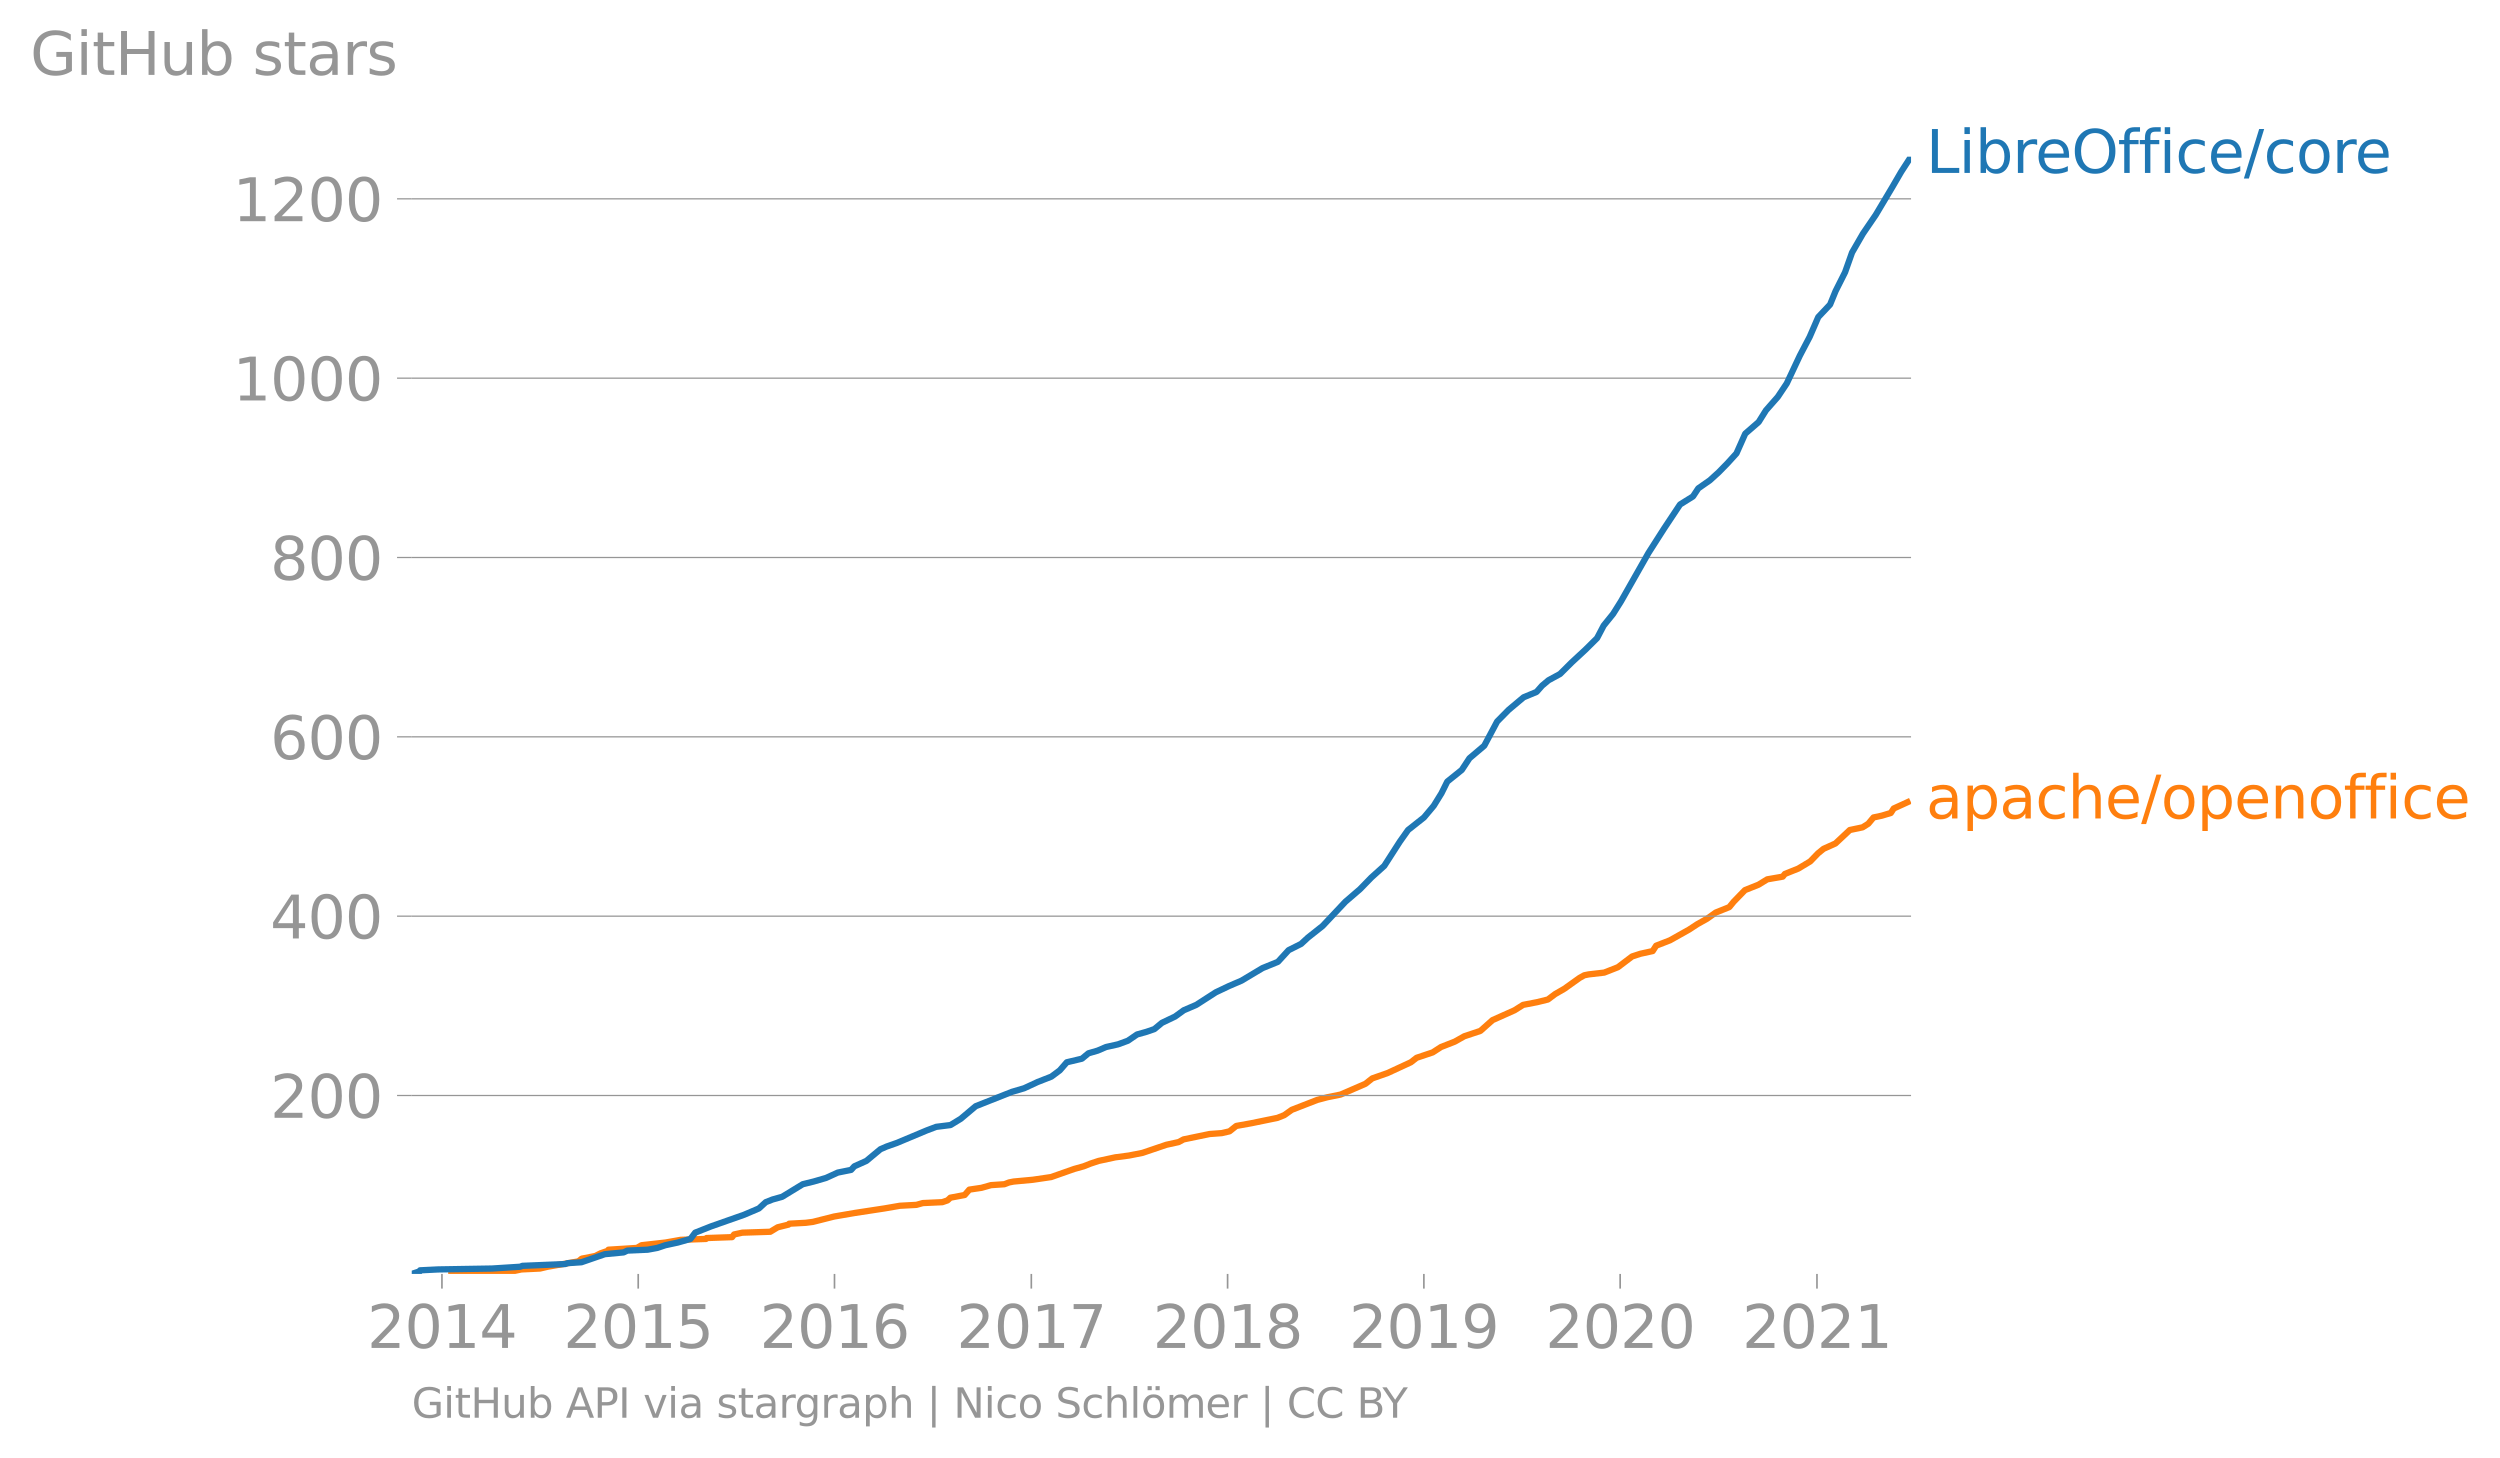 <svg height="462.901" viewBox="0 0 595.477 347.175" width="793.97" xmlns="http://www.w3.org/2000/svg" xmlns:xlink="http://www.w3.org/1999/xlink"><defs><style>*{stroke-linecap:butt;stroke-linejoin:round}</style></defs><g id="figure_1"><path d="M0 347.175h595.477V0H0z" style="fill:none" id="patch_1"/><g id="axes_1"><path d="M98.073 303.435h357.12V37.323H98.073z" style="fill:none" id="patch_2"/><path clip-path="url(#p9cd025587d)" d="m107.506 303.435 8.077-.214 2.555-.214 4.014-.213 2.031-.427 4.441-.214 1.828-.427 7.318-1.281.787-.641 3.25-.64 1.257-.642 1.859-.64.008-.214 6.788-.427 1.082-.64 5.712-.641 3.621-.641 6.03-.214.115-.213 6.092-.214.482-.64 1.975-.428 6.641-.213 1.768-1.068 2.596-.64.144-.214 3.953-.214 1.677-.214 5.072-1.281 4.965-.854 6.99-1.068 3.716-.64 3.927-.214 1.527-.428 4.643-.213 1.243-.427.682-.641 3.404-.64 1.11-1.282 2.885-.427 2.276-.641 3.186-.214 1.112-.427 1.085-.213 4.595-.428 4.347-.64 5.463-1.922 2.288-.641 1.617-.64 1.942-.642 3.969-.854 3.256-.427 3.237-.64 5.667-1.923 2.916-.64 1.188-.641 6.198-1.282 2.891-.213 1.853-.427 1.606-1.282 3.562-.64 6.245-1.282 1.614-.64 1.809-1.282 6.051-2.35 2.415-.64 3.161-.641 5.917-2.563 1.615-1.281 3.658-1.282 5.542-2.563 1.37-1.067 3.827-1.282 1.98-1.281 3.278-1.282 2.271-1.281 3.841-1.282 2.88-2.563 5.255-2.349 2.03-1.281 3.318-.641 2.6-.64 1.699-1.282 2.224-1.282 3.59-2.562 1.141-.641 1.051-.214 3.7-.427 3.262-1.281 3.389-2.563 1.963-.64 2.931-.642.825-1.281 3.293-1.282 4.564-2.562 1.957-1.282 2.285-1.281 2.113-1.495 3.206-1.282 1.047-1.281 2.695-2.777 3.223-1.281 2.083-1.281 3.688-.641.503-.64 3.206-1.282 2.84-1.709 1.856-1.922 1.31-1.068 2.843-1.281 3.417-3.204 3.047-.64 1.354-.855 1.245-1.495 1.99-.427 2.127-.64.7-1.069 3.278-1.495h0" style="fill:none;stroke:#ff7f0e;stroke-linecap:square;stroke-width:1.5" id="line2d_1"/><g id="matplotlib.axis_1"><g id="xtick_1"><g id="line2d_2"><defs><path d="M0 0v3.5" id="m044f7fa426" style="stroke:#969696;stroke-width:.4"/></defs><use style="fill:#969696;stroke:#969696;stroke-width:.4" x="105.265" xlink:href="#m044f7fa426" y="303.435"/></g><g style="fill:#969696" transform="matrix(.14 0 0 -.14 87.45 321.072)" id="text_1"><defs><path d="M1228 531h2203V0H469v531q359 372 979 998 621 627 780 809 303 340 423 576 121 236 121 464 0 372-261 606-261 235-680 235-297 0-627-103-329-103-704-313v638q381 153 712 231 332 78 607 78 725 0 1156-363 431-362 431-968 0-288-108-546-107-257-392-607-78-91-497-524-418-433-1181-1211z" id="DejaVuSans-32" transform="scale(.016)"/><path d="M2034 4250q-487 0-733-480-245-479-245-1442 0-959 245-1439 246-480 733-480 491 0 736 480 246 480 246 1439 0 963-246 1442-245 480-736 480zm0 500q785 0 1199-621 414-620 414-1801 0-1178-414-1799Q2819-91 2034-91q-784 0-1198 620-414 621-414 1799 0 1181 414 1801 414 621 1198 621z" id="DejaVuSans-30" transform="scale(.016)"/><path d="M794 531h1031v3560L703 3866v575l1116 225h631V531h1031V0H794v531z" id="DejaVuSans-31" transform="scale(.016)"/><path d="M2419 4116 825 1625h1594v2491zm-166 550h794V1625h666v-525h-666V0h-628v1100H313v609l1940 2957z" id="DejaVuSans-34" transform="scale(.016)"/></defs><use xlink:href="#DejaVuSans-32"/><use x="63.623" xlink:href="#DejaVuSans-30"/><use x="127.246" xlink:href="#DejaVuSans-31"/><use x="190.869" xlink:href="#DejaVuSans-34"/></g></g><g id="xtick_2"><use style="fill:#969696;stroke:#969696;stroke-width:.4" x="152.017" xlink:href="#m044f7fa426" y="303.435" id="line2d_3"/><g style="fill:#969696" transform="matrix(.14 0 0 -.14 134.202 321.072)" id="text_2"><defs><path d="M691 4666h2478v-532H1269V2991q137 47 274 70 138 23 276 23 781 0 1237-428 457-428 457-1159 0-753-469-1171Q2575-91 1722-91q-294 0-599 50Q819 9 494 109v635q281-153 581-228t634-75q541 0 856 284 316 284 316 772 0 487-316 771-315 285-856 285-253 0-505-56-251-56-513-175v2344z" id="DejaVuSans-35" transform="scale(.016)"/></defs><use xlink:href="#DejaVuSans-32"/><use x="63.623" xlink:href="#DejaVuSans-30"/><use x="127.246" xlink:href="#DejaVuSans-31"/><use x="190.869" xlink:href="#DejaVuSans-35"/></g></g><g id="xtick_3"><use style="fill:#969696;stroke:#969696;stroke-width:.4" x="198.769" xlink:href="#m044f7fa426" y="303.435" id="line2d_4"/><g style="fill:#969696" transform="matrix(.14 0 0 -.14 180.954 321.072)" id="text_3"><defs><path d="M2113 2584q-425 0-674-291-248-290-248-796 0-503 248-796 249-292 674-292t673 292q248 293 248 796 0 506-248 796-248 291-673 291zm1253 1979v-575q-238 112-480 171-242 60-480 60-625 0-955-422-329-422-376-1275 184 272 462 417 279 145 613 145 703 0 1111-427 408-426 408-1160 0-719-425-1154Q2819-91 2113-91q-810 0-1238 620-428 621-428 1799 0 1106 525 1764t1409 658q238 0 480-47t505-140z" id="DejaVuSans-36" transform="scale(.016)"/></defs><use xlink:href="#DejaVuSans-32"/><use x="63.623" xlink:href="#DejaVuSans-30"/><use x="127.246" xlink:href="#DejaVuSans-31"/><use x="190.869" xlink:href="#DejaVuSans-36"/></g></g><g id="xtick_4"><use style="fill:#969696;stroke:#969696;stroke-width:.4" x="245.649" xlink:href="#m044f7fa426" y="303.435" id="line2d_5"/><g style="fill:#969696" transform="matrix(.14 0 0 -.14 227.834 321.072)" id="text_4"><defs><path d="M525 4666h3000v-269L1831 0h-659l1594 4134H525v532z" id="DejaVuSans-37" transform="scale(.016)"/></defs><use xlink:href="#DejaVuSans-32"/><use x="63.623" xlink:href="#DejaVuSans-30"/><use x="127.246" xlink:href="#DejaVuSans-31"/><use x="190.869" xlink:href="#DejaVuSans-37"/></g></g><g id="xtick_5"><use style="fill:#969696;stroke:#969696;stroke-width:.4" x="292.402" xlink:href="#m044f7fa426" y="303.435" id="line2d_6"/><g style="fill:#969696" transform="matrix(.14 0 0 -.14 274.587 321.072)" id="text_5"><defs><path d="M2034 2216q-450 0-708-241-257-241-257-662 0-422 257-663 258-241 708-241t709 242q260 243 260 662 0 421-258 662-257 241-711 241zm-631 268q-406 100-633 378-226 279-226 679 0 559 398 884 399 325 1092 325 697 0 1094-325t397-884q0-400-227-679-226-278-629-378 456-106 710-416 255-309 255-755 0-679-414-1042Q2806-91 2034-91q-771 0-1186 362-414 363-414 1042 0 446 256 755 257 310 713 416zm-231 997q0-362 226-565 227-203 636-203 407 0 636 203 230 203 230 565 0 363-230 566-229 203-636 203-409 0-636-203-226-203-226-566z" id="DejaVuSans-38" transform="scale(.016)"/></defs><use xlink:href="#DejaVuSans-32"/><use x="63.623" xlink:href="#DejaVuSans-30"/><use x="127.246" xlink:href="#DejaVuSans-31"/><use x="190.869" xlink:href="#DejaVuSans-38"/></g></g><g id="xtick_6"><use style="fill:#969696;stroke:#969696;stroke-width:.4" x="339.154" xlink:href="#m044f7fa426" y="303.435" id="line2d_7"/><g style="fill:#969696" transform="matrix(.14 0 0 -.14 321.339 321.072)" id="text_6"><defs><path d="M703 97v575q238-113 481-172 244-59 479-59 625 0 954 420 330 420 377 1277-181-269-460-413-278-144-615-144-700 0-1108 423-408 424-408 1159 0 718 425 1152 425 435 1131 435 810 0 1236-621 427-620 427-1801 0-1103-524-1761Q2575-91 1691-91q-238 0-482 47Q966 3 703 97zm1256 1978q425 0 673 290 249 291 249 798 0 503-249 795-248 292-673 292t-673-292q-248-292-248-795 0-507 248-798 248-290 673-290z" id="DejaVuSans-39" transform="scale(.016)"/></defs><use xlink:href="#DejaVuSans-32"/><use x="63.623" xlink:href="#DejaVuSans-30"/><use x="127.246" xlink:href="#DejaVuSans-31"/><use x="190.869" xlink:href="#DejaVuSans-39"/></g></g><g id="xtick_7"><use style="fill:#969696;stroke:#969696;stroke-width:.4" x="385.906" xlink:href="#m044f7fa426" y="303.435" id="line2d_8"/><g style="fill:#969696" transform="matrix(.14 0 0 -.14 368.091 321.072)" id="text_7"><use xlink:href="#DejaVuSans-32"/><use x="63.623" xlink:href="#DejaVuSans-30"/><use x="127.246" xlink:href="#DejaVuSans-32"/><use x="190.869" xlink:href="#DejaVuSans-30"/></g></g><g id="xtick_8"><use style="fill:#969696;stroke:#969696;stroke-width:.4" x="432.786" xlink:href="#m044f7fa426" y="303.435" id="line2d_9"/><g style="fill:#969696" transform="matrix(.14 0 0 -.14 414.971 321.072)" id="text_8"><use xlink:href="#DejaVuSans-32"/><use x="63.623" xlink:href="#DejaVuSans-30"/><use x="127.246" xlink:href="#DejaVuSans-32"/><use x="190.869" xlink:href="#DejaVuSans-31"/></g></g></g><g id="matplotlib.axis_2"><g id="ytick_1"><path clip-path="url(#p9cd025587d)" d="M98.073 260.934h357.12" style="fill:none;stroke:#969696;stroke-linecap:square;stroke-width:.3" id="line2d_10"/><g id="line2d_11"><defs><path d="M0 0h-3.5" id="m1e732e6530" style="stroke:#969696;stroke-width:.3"/></defs><use style="fill:#969696;stroke:#969696;stroke-width:.3" x="98.073" xlink:href="#m1e732e6530" y="260.934"/></g><g style="fill:#969696" transform="matrix(.14 0 0 -.14 64.35 266.253)" id="text_9"><use xlink:href="#DejaVuSans-32"/><use x="63.623" xlink:href="#DejaVuSans-30"/><use x="127.246" xlink:href="#DejaVuSans-30"/></g></g><g id="ytick_2"><path clip-path="url(#p9cd025587d)" d="M98.073 218.219h357.12" style="fill:none;stroke:#969696;stroke-linecap:square;stroke-width:.3" id="line2d_12"/><use style="fill:#969696;stroke:#969696;stroke-width:.3" x="98.073" xlink:href="#m1e732e6530" y="218.219" id="line2d_13"/><g style="fill:#969696" transform="matrix(.14 0 0 -.14 64.35 223.538)" id="text_10"><use xlink:href="#DejaVuSans-34"/><use x="63.623" xlink:href="#DejaVuSans-30"/><use x="127.246" xlink:href="#DejaVuSans-30"/></g></g><g id="ytick_3"><path clip-path="url(#p9cd025587d)" d="M98.073 175.504h357.12" style="fill:none;stroke:#969696;stroke-linecap:square;stroke-width:.3" id="line2d_14"/><use style="fill:#969696;stroke:#969696;stroke-width:.3" x="98.073" xlink:href="#m1e732e6530" y="175.504" id="line2d_15"/><g style="fill:#969696" transform="matrix(.14 0 0 -.14 64.35 180.823)" id="text_11"><use xlink:href="#DejaVuSans-36"/><use x="63.623" xlink:href="#DejaVuSans-30"/><use x="127.246" xlink:href="#DejaVuSans-30"/></g></g><g id="ytick_4"><path clip-path="url(#p9cd025587d)" d="M98.073 132.79h357.12" style="fill:none;stroke:#969696;stroke-linecap:square;stroke-width:.3" id="line2d_16"/><use style="fill:#969696;stroke:#969696;stroke-width:.3" x="98.073" xlink:href="#m1e732e6530" y="132.79" id="line2d_17"/><g style="fill:#969696" transform="matrix(.14 0 0 -.14 64.35 138.109)" id="text_12"><use xlink:href="#DejaVuSans-38"/><use x="63.623" xlink:href="#DejaVuSans-30"/><use x="127.246" xlink:href="#DejaVuSans-30"/></g></g><g id="ytick_5"><path clip-path="url(#p9cd025587d)" d="M98.073 90.075h357.12" style="fill:none;stroke:#969696;stroke-linecap:square;stroke-width:.3" id="line2d_18"/><use style="fill:#969696;stroke:#969696;stroke-width:.3" x="98.073" xlink:href="#m1e732e6530" y="90.075" id="line2d_19"/><g style="fill:#969696" transform="matrix(.14 0 0 -.14 55.443 95.394)" id="text_13"><use xlink:href="#DejaVuSans-31"/><use x="63.623" xlink:href="#DejaVuSans-30"/><use x="127.246" xlink:href="#DejaVuSans-30"/><use x="190.869" xlink:href="#DejaVuSans-30"/></g></g><g id="ytick_6"><path clip-path="url(#p9cd025587d)" d="M98.073 47.36h357.12" style="fill:none;stroke:#969696;stroke-linecap:square;stroke-width:.3" id="line2d_20"/><use style="fill:#969696;stroke:#969696;stroke-width:.3" x="98.073" xlink:href="#m1e732e6530" y="47.361" id="line2d_21"/><g style="fill:#969696" transform="matrix(.14 0 0 -.14 55.443 52.68)" id="text_14"><use xlink:href="#DejaVuSans-31"/><use x="63.623" xlink:href="#DejaVuSans-32"/><use x="127.246" xlink:href="#DejaVuSans-30"/><use x="190.869" xlink:href="#DejaVuSans-30"/></g></g><g style="fill:#969696" transform="matrix(.14 0 0 -.14 7.2 17.838)" id="text_15"><defs><path d="M3809 666v1253H2778v519h1656V434q-365-259-806-392-440-133-940-133-1094 0-1712 639-617 640-617 1780 0 1144 617 1783 618 639 1712 639 456 0 867-113 411-112 758-331v-672q-350 297-744 447t-828 150q-857 0-1287-478-429-478-429-1425 0-944 429-1422 430-478 1287-478 334 0 596 58 263 58 472 180z" id="DejaVuSans-47" transform="scale(.016)"/><path d="M603 3500h575V0H603v3500zm0 1363h575v-729H603v729z" id="DejaVuSans-69" transform="scale(.016)"/><path d="M1172 4494v-994h1184v-447H1172V1153q0-428 117-550t477-122h590V0h-590q-666 0-919 248-253 249-253 905v1900H172v447h422v994h578z" id="DejaVuSans-74" transform="scale(.016)"/><path d="M628 4666h631V2753h2294v1913h631V0h-631v2222H1259V0H628v4666z" id="DejaVuSans-48" transform="scale(.016)"/><path d="M544 1381v2119h575V1403q0-497 193-746 194-248 582-248 465 0 735 297 271 297 271 810v1984h575V0h-575v538q-209-319-486-474-276-155-642-155-603 0-916 375-312 375-312 1097zm1447 2203z" id="DejaVuSans-75" transform="scale(.016)"/><path d="M3116 1747q0 634-261 995t-717 361q-457 0-718-361t-261-995q0-634 261-995t718-361q456 0 717 361t261 995zM1159 2969q182 312 458 463 277 152 661 152 638 0 1036-506 399-506 399-1331T3314 415Q2916-91 2278-91q-384 0-661 152-276 152-458 464V0H581v4863h578V2969z" id="DejaVuSans-62" transform="scale(.016)"/><path d="M2834 3397v-544q-243 125-506 187-262 63-544 63-428 0-642-131t-214-394q0-200 153-314t616-217l197-44q612-131 870-370t258-667q0-488-386-773Q2250-91 1575-91q-281 0-586 55T347 128v594q319-166 628-249 309-82 613-82 406 0 624 139 219 139 219 392 0 234-158 359-157 125-692 241l-200 47q-534 112-772 345-237 233-237 639 0 494 350 762 350 269 994 269 318 0 599-47 282-46 519-140z" id="DejaVuSans-73" transform="scale(.016)"/><path d="M2194 1759q-697 0-966-159t-269-544q0-306 202-486 202-179 548-179 479 0 768 339t289 901v128h-572zm1147 238V0h-575v531q-197-318-491-470T1556-91q-537 0-855 302-317 302-317 808 0 590 395 890 396 300 1180 300h807v57q0 397-261 614t-733 217q-300 0-585-72-284-72-546-216v532q315 122 612 182 297 61 578 61 760 0 1135-394 375-393 375-1193z" id="DejaVuSans-61" transform="scale(.016)"/><path d="M2631 2963q-97 56-211 82-114 27-251 27-488 0-749-317t-261-911V0H581v3500h578v-544q182 319 472 473 291 155 707 155 59 0 131-8 72-7 159-23l3-590z" id="DejaVuSans-72" transform="scale(.016)"/></defs><use xlink:href="#DejaVuSans-47"/><use x="77.49" xlink:href="#DejaVuSans-69"/><use x="105.273" xlink:href="#DejaVuSans-74"/><use x="144.482" xlink:href="#DejaVuSans-48"/><use x="219.678" xlink:href="#DejaVuSans-75"/><use x="283.057" xlink:href="#DejaVuSans-62"/><use x="346.533" xlink:href="#DejaVuSans-20"/><use x="378.32" xlink:href="#DejaVuSans-73"/><use x="430.42" xlink:href="#DejaVuSans-74"/><use x="469.629" xlink:href="#DejaVuSans-61"/><use x="530.908" xlink:href="#DejaVuSans-72"/><use x="572.021" xlink:href="#DejaVuSans-73"/></g></g><path clip-path="url(#p9cd025587d)" d="m98.073 303.435 1.972-.641.01-.214 4.315-.213 12.818-.214 6.7-.427.553-.214 10.181-.427.574-.213 3.294-.214 5.575-1.922 4.477-.427.89-.427 4.834-.214 2.31-.427 1.902-.64 2.977-.641 3.008-.855 1.12-1.495 3.78-1.495 7.89-2.776 3.508-1.495 1.628-1.495 1.625-.64 2.292-.642 4.894-2.99 2.593-.64 2.948-.855 2.811-1.281 3.172-.64.776-.855 2.858-1.282 3.34-2.776 1.462-.64 2.431-.855 7.137-2.99 2.263-.854 3.408-.427 2.448-1.495 3.548-2.99 8.62-3.418 2.91-.854 3.228-1.495 3.273-1.281 2.006-1.495 1.674-1.923 3.6-.854 1.544-1.281 2.203-.641 1.99-.854 2.86-.641 2.34-.854 2.188-1.495 2.278-.641 1.85-.64 1.81-1.496 3.129-1.495 2.065-1.495 2.975-1.281 4.644-2.99 3.146-1.495 2.984-1.282 5.002-2.99 3.678-1.495 2.54-2.776 2.982-1.495 1.613-1.495 3.508-2.777 5.423-5.766 3.476-2.99 2.701-2.777 3.085-2.776 3.703-5.767 1.968-2.776 3.779-2.99 2.33-2.776 1.848-2.99 1.38-2.777 3.455-2.776 1.826-2.777 3.53-2.99 3.068-5.766 2.736-2.777 3.565-2.99 3.086-1.281 1.32-1.495 1.529-1.282 2.746-1.495 2.793-2.776 3.23-2.99 2.801-2.777 1.571-2.99 2.244-2.776 1.879-2.99 6.547-11.533 3.686-5.767 3.83-5.766 3.078-1.922 1.27-1.922 2.757-1.922 2.114-1.923 2.086-2.135 2.136-2.35 2.09-4.698 3.196-2.777 1.737-2.776 2.818-3.204 2.135-3.203 3.114-6.621 2.35-4.485 2.038-4.699 2.819-2.99 1.307-3.203 2.258-4.485 1.665-4.699 2.586-4.485 3.06-4.485 3.946-6.62 2.112-3.632 2.351-3.63h0" style="fill:none;stroke:#1f77b4;stroke-linecap:square;stroke-width:1.5" id="line2d_22"/><g style="fill:#1f77b4" transform="matrix(.14 0 0 -.14 458.764 41.186)" id="text_16"><defs><path d="M628 4666h631V531h2272V0H628v4666z" id="DejaVuSans-4c" transform="scale(.016)"/><path d="M3597 1894v-281H953q38-594 358-905t892-311q331 0 642 81t618 244V178Q3153 47 2828-22t-659-69q-838 0-1327 487-489 488-489 1320 0 859 464 1363 464 505 1252 505 706 0 1117-455 411-454 411-1235zm-575 169q-6 471-264 752-258 282-683 282-481 0-770-272t-333-766l2050 4z" id="DejaVuSans-65" transform="scale(.016)"/><path d="M2522 4238q-688 0-1093-513-404-512-404-1397 0-881 404-1394 405-512 1093-512 687 0 1089 512 402 513 402 1394 0 885-402 1397-402 513-1089 513zm0 512q981 0 1568-658 588-658 588-1764 0-1103-588-1761Q3503-91 2522-91q-984 0-1574 656-589 657-589 1763t589 1764q590 658 1574 658z" id="DejaVuSans-4f" transform="scale(.016)"/><path d="M2375 4863v-479h-550q-309 0-430-125-120-125-120-450v-309h947v-447h-947V0H697v3053H147v447h550v244q0 584 272 851 272 268 862 268h544z" id="DejaVuSans-66" transform="scale(.016)"/><path d="M3122 3366v-538q-244 135-489 202t-495 67q-560 0-870-355-309-354-309-995t309-996q310-354 870-354 250 0 495 67t489 202V134Q2881 22 2623-34q-257-57-548-57-791 0-1257 497-465 497-465 1341 0 856 470 1346 471 491 1290 491 265 0 518-55 253-54 491-163z" id="DejaVuSans-63" transform="scale(.016)"/><path d="M1625 4666h531L531-594H0l1625 5260z" id="DejaVuSans-2f" transform="scale(.016)"/><path d="M1959 3097q-462 0-731-361t-269-989q0-628 267-989 268-361 733-361 460 0 728 362 269 363 269 988 0 622-269 986-268 364-728 364zm0 487q750 0 1178-488 429-487 429-1349 0-859-429-1349Q2709-91 1959-91q-753 0-1180 489-426 490-426 1349 0 862 426 1349 427 488 1180 488z" id="DejaVuSans-6f" transform="scale(.016)"/></defs><use xlink:href="#DejaVuSans-4c"/><use x="55.713" xlink:href="#DejaVuSans-69"/><use x="83.496" xlink:href="#DejaVuSans-62"/><use x="146.973" xlink:href="#DejaVuSans-72"/><use x="185.836" xlink:href="#DejaVuSans-65"/><use x="247.359" xlink:href="#DejaVuSans-4f"/><use x="326.07" xlink:href="#DejaVuSans-66"/><use x="361.275" xlink:href="#DejaVuSans-66"/><use x="396.48" xlink:href="#DejaVuSans-69"/><use x="424.264" xlink:href="#DejaVuSans-63"/><use x="479.244" xlink:href="#DejaVuSans-65"/><use x="540.768" xlink:href="#DejaVuSans-2f"/><use x="574.459" xlink:href="#DejaVuSans-63"/><use x="629.439" xlink:href="#DejaVuSans-6f"/><use x="690.621" xlink:href="#DejaVuSans-72"/><use x="729.484" xlink:href="#DejaVuSans-65"/></g><g style="fill:#ff7f0e" transform="matrix(.14 0 0 -.14 458.764 194.958)" id="text_17"><defs><path d="M1159 525v-1856H581v4831h578v-531q182 312 458 463 277 152 661 152 638 0 1036-506 399-506 399-1331T3314 415Q2916-91 2278-91q-384 0-661 152-276 152-458 464zm1957 1222q0 634-261 995t-717 361q-457 0-718-361t-261-995q0-634 261-995t718-361q456 0 717 361t261 995z" id="DejaVuSans-70" transform="scale(.016)"/><path d="M3513 2113V0h-575v2094q0 497-194 743-194 247-581 247-466 0-735-297-269-296-269-809V0H581v4863h578V2956q207 316 486 472 280 156 646 156 603 0 912-373 310-373 310-1098z" id="DejaVuSans-68" transform="scale(.016)"/><path d="M3513 2113V0h-575v2094q0 497-194 743-194 247-581 247-466 0-735-297-269-296-269-809V0H581v3500h578v-544q207 316 486 472 280 156 646 156 603 0 912-373 310-373 310-1098z" id="DejaVuSans-6e" transform="scale(.016)"/></defs><use xlink:href="#DejaVuSans-61"/><use x="61.279" xlink:href="#DejaVuSans-70"/><use x="124.756" xlink:href="#DejaVuSans-61"/><use x="186.035" xlink:href="#DejaVuSans-63"/><use x="241.016" xlink:href="#DejaVuSans-68"/><use x="304.395" xlink:href="#DejaVuSans-65"/><use x="365.918" xlink:href="#DejaVuSans-2f"/><use x="399.609" xlink:href="#DejaVuSans-6f"/><use x="460.791" xlink:href="#DejaVuSans-70"/><use x="524.268" xlink:href="#DejaVuSans-65"/><use x="585.791" xlink:href="#DejaVuSans-6e"/><use x="649.17" xlink:href="#DejaVuSans-6f"/><use x="710.352" xlink:href="#DejaVuSans-66"/><use x="745.557" xlink:href="#DejaVuSans-66"/><use x="780.762" xlink:href="#DejaVuSans-69"/><use x="808.545" xlink:href="#DejaVuSans-63"/><use x="863.525" xlink:href="#DejaVuSans-65"/></g><g style="fill:#969696" transform="matrix(.097 0 0 -.097 98.073 337.685)" id="text_18"><defs><path d="m2188 4044-857-2322h1716l-859 2322zm-357 622h716L4325 0h-656l-425 1197H1141L716 0H50l1781 4666z" id="DejaVuSans-41" transform="scale(.016)"/><path d="M1259 4147V2394h794q441 0 681 228 241 228 241 650 0 419-241 647-240 228-681 228h-794zm-631 519h1425q785 0 1186-355 402-355 402-1039 0-691-402-1044-401-353-1186-353h-794V0H628v4666z" id="DejaVuSans-50" transform="scale(.016)"/><path d="M628 4666h631V0H628v4666z" id="DejaVuSans-49" transform="scale(.016)"/><path d="M191 3500h609L1894 563l1094 2937h609L2284 0h-781L191 3500z" id="DejaVuSans-76" transform="scale(.016)"/><path d="M2906 1791q0 625-258 968-257 344-723 344-462 0-720-344-258-343-258-968 0-622 258-966t720-344q466 0 723 344 258 344 258 966zm575-1357q0-893-397-1329-396-436-1215-436-303 0-572 45t-522 139v559q253-137 500-202 247-66 503-66 566 0 847 295t281 892v285q-178-310-456-463T1784 0Q1141 0 747 490 353 981 353 1791q0 812 394 1302 394 491 1037 491 388 0 666-153t456-462v531h575V434z" id="DejaVuSans-67" transform="scale(.016)"/><path d="M1344 4891v-6400H813v6400h531z" id="DejaVuSans-7c" transform="scale(.016)"/><path d="M628 4666h850L3547 763v3903h612V0h-850L1241 3903V0H628v4666z" id="DejaVuSans-4e" transform="scale(.016)"/><path d="M3425 4513v-616q-359 172-678 256-319 85-616 85-515 0-795-200t-280-569q0-310 186-468 186-157 705-254l381-78q706-135 1042-474t336-907q0-679-455-1029Q2797-91 1919-91q-331 0-705 75-373 75-773 222v650q384-215 753-325 369-109 725-109 540 0 834 212 294 213 294 607 0 343-211 537t-692 291l-385 75q-706 140-1022 440-315 300-315 835 0 619 436 975t1201 356q329 0 669-60 341-59 697-177z" id="DejaVuSans-53" transform="scale(.016)"/><path d="M603 4863h575V0H603v4863z" id="DejaVuSans-6c" transform="scale(.016)"/><path d="M1959 3097q-462 0-731-361t-269-989q0-628 267-989 268-361 733-361 460 0 728 362 269 363 269 988 0 622-269 986-268 364-728 364zm0 487q750 0 1178-488 429-487 429-1349 0-859-429-1349Q2709-91 1959-91q-753 0-1180 489-426 490-426 1349 0 862 426 1349 427 488 1180 488zm295 1266h634v-631h-634v631zm-1222 0h634v-631h-634v631z" id="DejaVuSans-f6" transform="scale(.016)"/><path d="M3328 2828q216 388 516 572t706 184q547 0 844-383 297-382 297-1088V0h-578v2094q0 503-179 746-178 244-543 244-447 0-707-297-259-296-259-809V0h-578v2094q0 506-178 748t-550 242q-441 0-701-298-259-298-259-808V0H581v3500h578v-544q197 322 472 475t653 153q382 0 649-194 267-193 395-562z" id="DejaVuSans-6d" transform="scale(.016)"/><path d="M4122 4306v-665q-319 297-680 443-361 147-767 147-800 0-1225-489t-425-1414q0-922 425-1411t1225-489q406 0 767 147t680 444V359q-331-225-702-338-370-112-782-112-1060 0-1670 648-609 649-609 1771 0 1125 609 1773 610 649 1670 649 418 0 788-111 371-111 696-333z" id="DejaVuSans-43" transform="scale(.016)"/><path d="M1259 2228V519h1013q509 0 754 211 246 211 246 645 0 438-246 645-245 208-754 208H1259zm0 1919V2741h935q462 0 688 173 227 174 227 530 0 353-227 528-226 175-688 175h-935zm-631 519h1613q722 0 1112-300 391-300 391-853 0-429-200-682t-588-315q466-100 724-418 258-317 258-792 0-625-425-966Q3088 0 2303 0H628v4666z" id="DejaVuSans-42" transform="scale(.016)"/><path d="M-13 4666h679l1293-1919 1285 1919h678L2272 2222V0h-634v2222L-13 4666z" id="DejaVuSans-59" transform="scale(.016)"/></defs><use xlink:href="#DejaVuSans-47"/><use x="77.49" xlink:href="#DejaVuSans-69"/><use x="105.273" xlink:href="#DejaVuSans-74"/><use x="144.482" xlink:href="#DejaVuSans-48"/><use x="219.678" xlink:href="#DejaVuSans-75"/><use x="283.057" xlink:href="#DejaVuSans-62"/><use x="346.533" xlink:href="#DejaVuSans-20"/><use x="378.32" xlink:href="#DejaVuSans-41"/><use x="446.729" xlink:href="#DejaVuSans-50"/><use x="507.031" xlink:href="#DejaVuSans-49"/><use x="536.523" xlink:href="#DejaVuSans-20"/><use x="568.311" xlink:href="#DejaVuSans-76"/><use x="627.49" xlink:href="#DejaVuSans-69"/><use x="655.273" xlink:href="#DejaVuSans-61"/><use x="716.553" xlink:href="#DejaVuSans-20"/><use x="748.34" xlink:href="#DejaVuSans-73"/><use x="800.439" xlink:href="#DejaVuSans-74"/><use x="839.648" xlink:href="#DejaVuSans-61"/><use x="900.928" xlink:href="#DejaVuSans-72"/><use x="940.291" xlink:href="#DejaVuSans-67"/><use x="1003.768" xlink:href="#DejaVuSans-72"/><use x="1044.881" xlink:href="#DejaVuSans-61"/><use x="1106.16" xlink:href="#DejaVuSans-70"/><use x="1169.637" xlink:href="#DejaVuSans-68"/><use x="1233.016" xlink:href="#DejaVuSans-20"/><use x="1264.803" xlink:href="#DejaVuSans-7c"/><use x="1298.494" xlink:href="#DejaVuSans-20"/><use x="1330.281" xlink:href="#DejaVuSans-4e"/><use x="1405.086" xlink:href="#DejaVuSans-69"/><use x="1432.869" xlink:href="#DejaVuSans-63"/><use x="1487.85" xlink:href="#DejaVuSans-6f"/><use x="1549.031" xlink:href="#DejaVuSans-20"/><use x="1580.818" xlink:href="#DejaVuSans-53"/><use x="1644.295" xlink:href="#DejaVuSans-63"/><use x="1699.275" xlink:href="#DejaVuSans-68"/><use x="1762.654" xlink:href="#DejaVuSans-6c"/><use x="1790.438" xlink:href="#DejaVuSans-f6"/><use x="1851.619" xlink:href="#DejaVuSans-6d"/><use x="1949.031" xlink:href="#DejaVuSans-65"/><use x="2010.555" xlink:href="#DejaVuSans-72"/><use x="2051.668" xlink:href="#DejaVuSans-20"/><use x="2083.455" xlink:href="#DejaVuSans-7c"/><use x="2117.146" xlink:href="#DejaVuSans-20"/><use x="2148.934" xlink:href="#DejaVuSans-43"/><use x="2218.758" xlink:href="#DejaVuSans-43"/><use x="2288.582" xlink:href="#DejaVuSans-20"/><use x="2320.369" xlink:href="#DejaVuSans-42"/><use x="2383.473" xlink:href="#DejaVuSans-59"/></g></g></g><defs><clipPath id="p9cd025587d"><path d="M98.073 37.323h357.12v266.112H98.073z"/></clipPath></defs></svg>